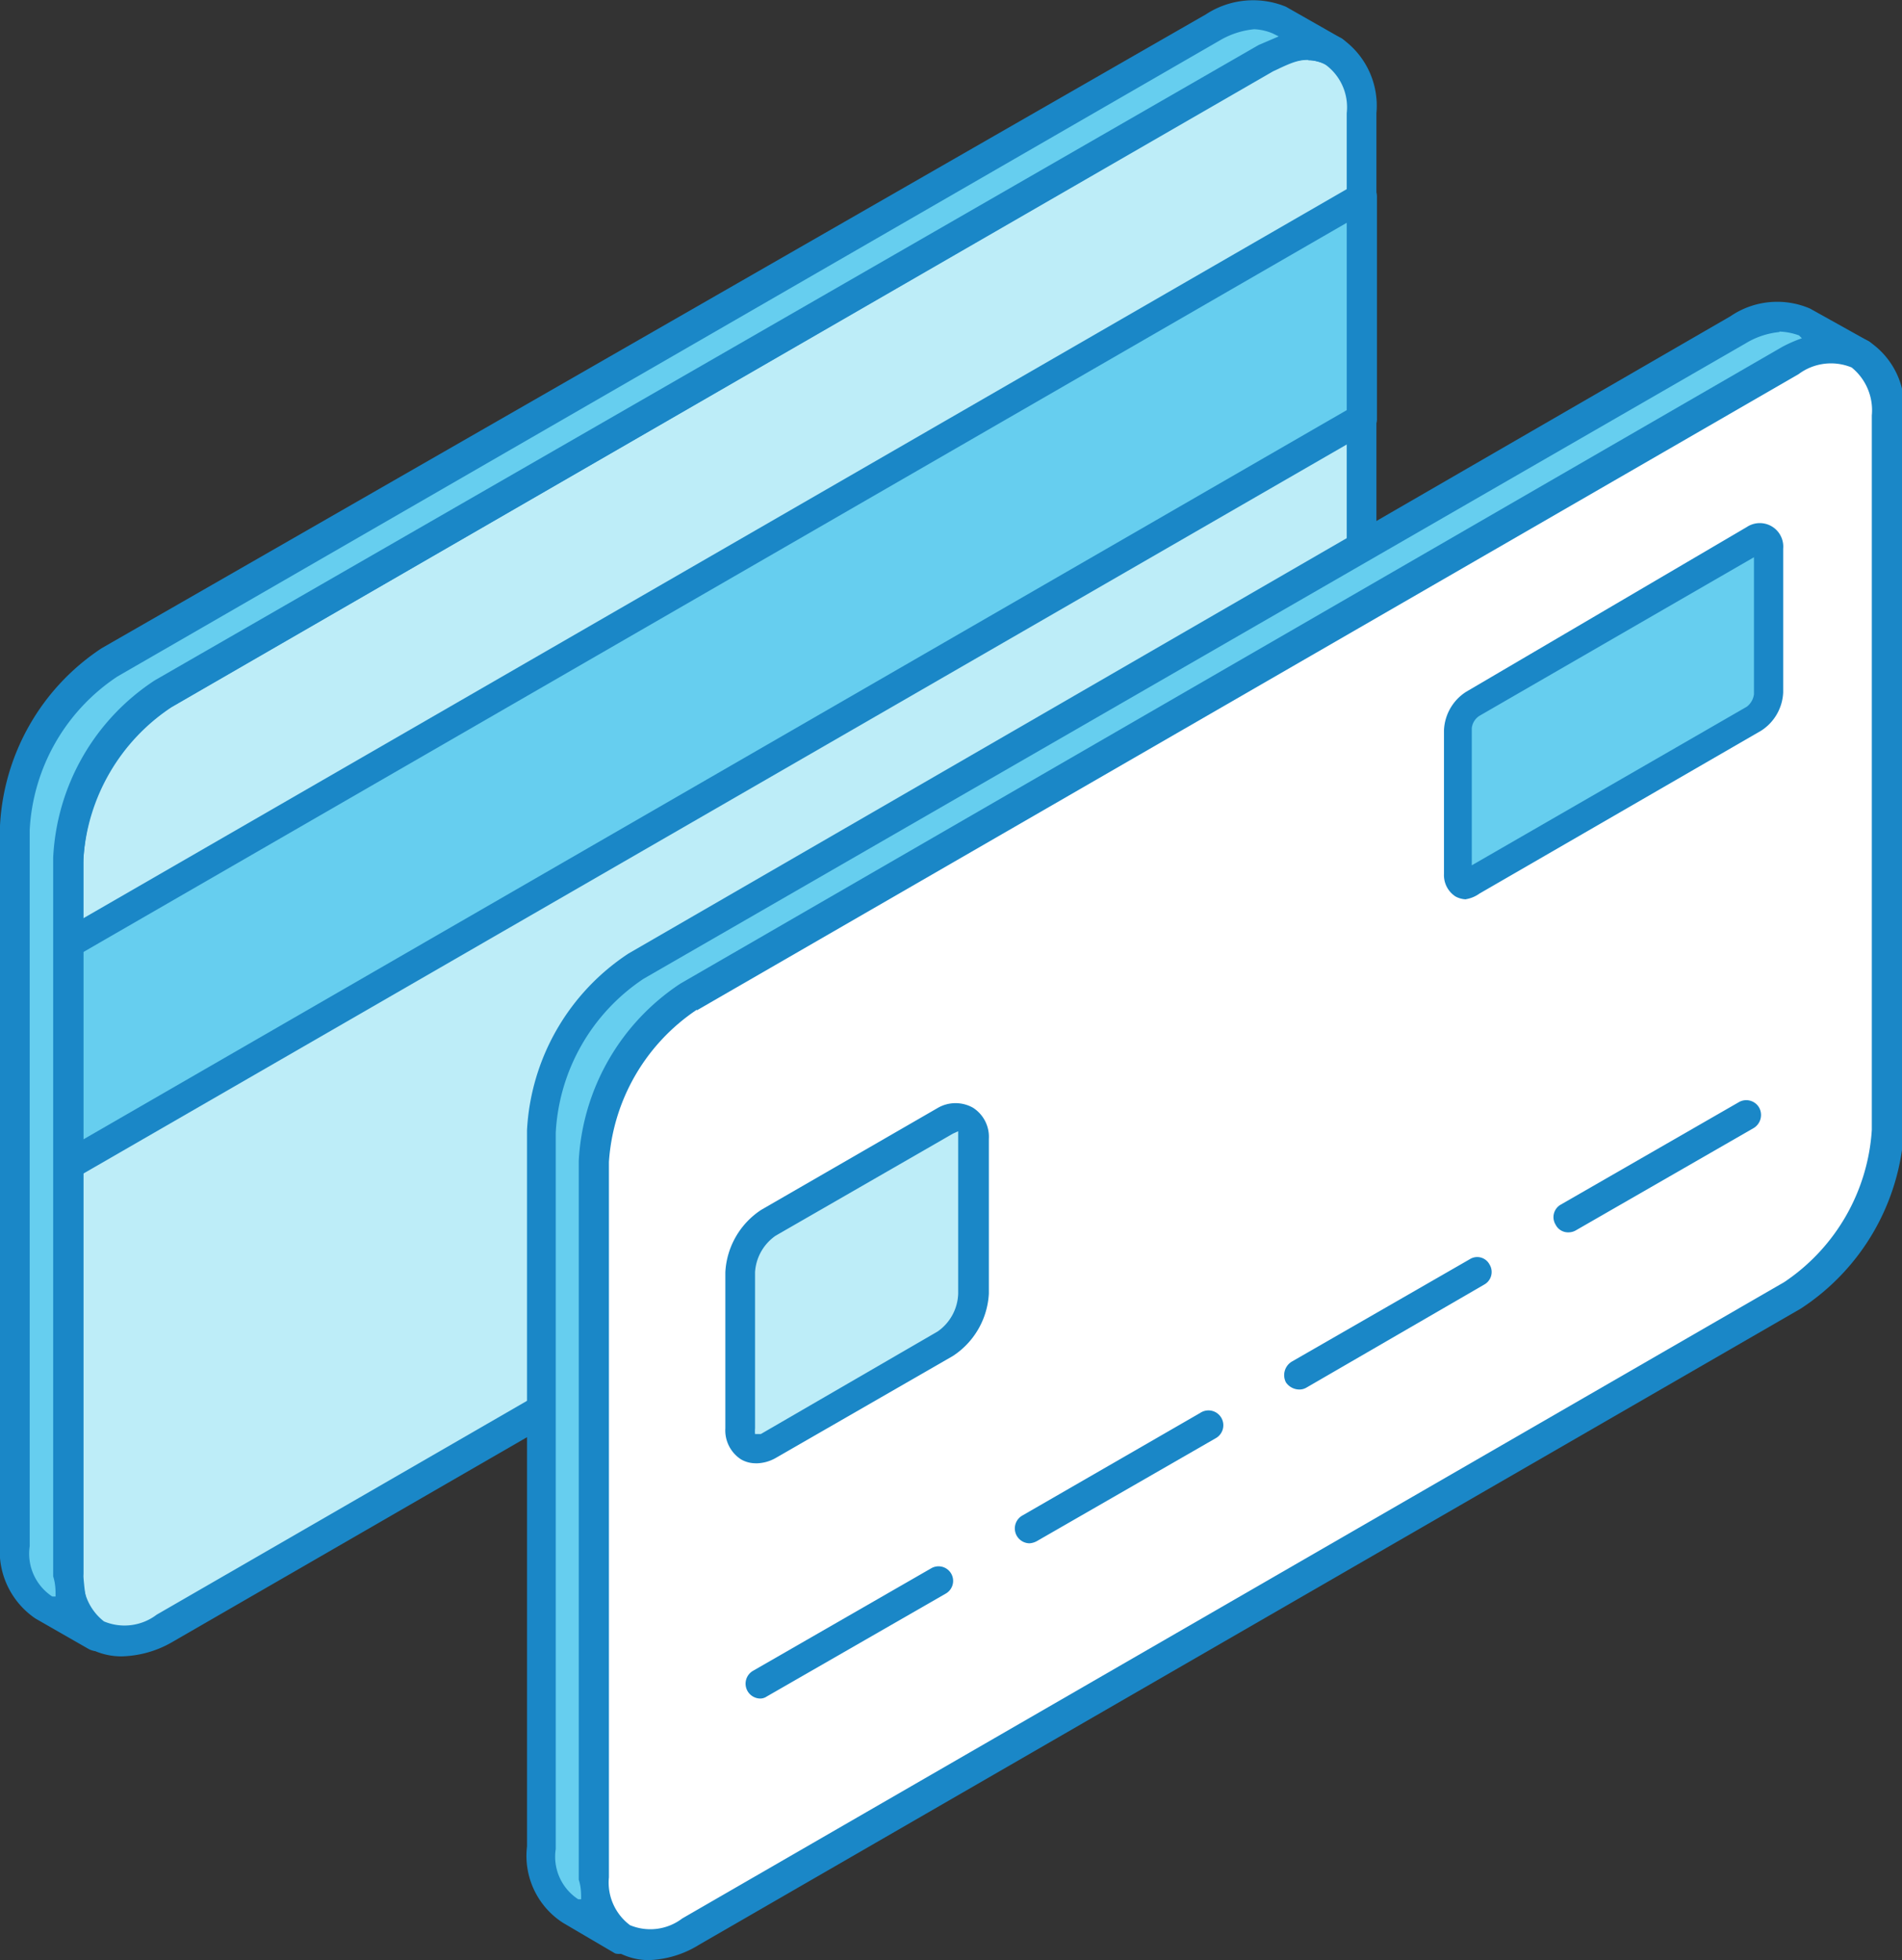 <svg xmlns="http://www.w3.org/2000/svg" viewBox="0 0 39.7 40.91"><rect x="0" y="0" width="39.7" height="40.91" fill="#333333" stroke="none"/><defs><style>.cls-1{fill:#bdedf8;}.cls-1,.cls-2,.cls-3,.cls-4{fill-rule:evenodd;}.cls-2{fill:#1a87c7;}.cls-3{fill:#66ceef;}.cls-4{fill:#fff;}</style></defs><g id="Camada_2" data-name="Camada 2"><g id="_Layer_" data-name="&lt;Layer&gt;"><path class="cls-1" d="M1.44,17.93V32.84c0,1.27.88,1.78,2,1.15l23-13.28a4.44,4.44,0,0,0,2-3.45V2.36c0-1.27-.9-1.79-2-1.15l-23,13.28A4.38,4.38,0,0,0,1.44,17.93Z"/><path class="cls-2" d="M27.31,1.24a1.51,1.51,0,0,0-.73.23l-23,13.29a4.13,4.13,0,0,0-1.84,3.17V32.84a1.13,1.13,0,0,0,.43,1,1.11,1.11,0,0,0,1.1-.14l23-13.28a4.14,4.14,0,0,0,1.84-3.18V2.36a1.1,1.1,0,0,0-.43-1,.66.66,0,0,0-.37-.1ZM2.53,34.57a1.42,1.42,0,0,1-.67-.17,1.71,1.71,0,0,1-.73-1.56V17.93a4.76,4.76,0,0,1,2.14-3.71L26.27.94A1.69,1.69,0,0,1,28,.8a1.71,1.71,0,0,1,.73,1.56v14.9A4.72,4.72,0,0,1,26.58,21l-23,13.28A2.21,2.21,0,0,1,2.53,34.57Z"/><polygon class="cls-3" points="1.44 19.7 1.44 24.31 28.42 8.73 28.42 4.12 1.44 19.7"/><path class="cls-2" d="M1.74,19.87v3.91L28.11,8.56V4.65L1.74,19.87Zm-.3,4.75a.29.29,0,0,1-.16,0,.33.33,0,0,1-.15-.27V19.69a.3.3,0,0,1,.15-.26l27-15.58a.29.29,0,0,1,.31,0,.29.29,0,0,1,.15.27V8.73a.29.29,0,0,1-.15.27l-27,15.58A.28.28,0,0,1,1.44,24.62Z"/><path class="cls-3" d="M13,40.46l-1.1-.63a1.38,1.38,0,0,1-.59-1.29c0-5,0-9.95,0-14.93a4.43,4.43,0,0,1,2-3.44l23-13.28a1.41,1.41,0,0,1,1.4-.14l1.1.64a1.41,1.41,0,0,0-1.39.13l-23,13.29a4.35,4.35,0,0,0-2,3.44V39.18A1.43,1.43,0,0,0,13,40.46Z"/><path class="cls-2" d="M37.14,6.93a1.67,1.67,0,0,0-.71.24l-23,13.26a4.12,4.12,0,0,0-1.83,3.21c0,1.63,0,3.29,0,4.95,0,3.26,0,6.63,0,10a1.06,1.06,0,0,0,.47,1.05l.06,0c0-.12,0-.26-.05-.41v-15a4.73,4.73,0,0,1,2.12-3.7l23-13.29a2.85,2.85,0,0,1,.41-.18L37.55,7a1.34,1.34,0,0,0-.41-.08ZM13,40.77a.32.32,0,0,1-.16,0l-1.09-.64A1.66,1.66,0,0,1,11,38.54c0-3.32,0-6.69,0-9.95,0-1.66,0-3.32,0-5a4.71,4.71,0,0,1,2.12-3.69l23-13.3a1.73,1.73,0,0,1,1.66-.16L39,7.12a.3.3,0,0,1,.12.4.3.3,0,0,1-.38.15c-.49-.18-.64-.11-1.17.13l-23,13.27a4.09,4.09,0,0,0-1.84,3.21v14.9c.06.56.07.71.48,1a.31.31,0,0,1,.05.42A.33.33,0,0,1,13,40.77Z"/><path class="cls-4" d="M14.4,20.81l23-13.29c1.09-.63,2-.12,2,1.15V23.6a4.42,4.42,0,0,1-2,3.44l-23,13.29c-1.1.63-2,.11-2-1.15V24.25A4.39,4.39,0,0,1,14.4,20.81Z"/><path class="cls-2" d="M14.55,21.07a4.15,4.15,0,0,0-1.84,3.18V39.18a1.11,1.11,0,0,0,.44,1,1.1,1.1,0,0,0,1.09-.14l23-13.28a4.14,4.14,0,0,0,1.83-3.18V8.67a1.15,1.15,0,0,0-.42-1,1.13,1.13,0,0,0-1.11.14l-23,13.28Zm-1,19.84a1.36,1.36,0,0,1-.68-.18,1.69,1.69,0,0,1-.73-1.55V24.25a4.75,4.75,0,0,1,2.14-3.71h0l23-13.28A1.65,1.65,0,0,1,39,7.12a1.66,1.66,0,0,1,.74,1.55V23.6a4.76,4.76,0,0,1-2.15,3.71l-23,13.28A2.11,2.11,0,0,1,13.51,40.91Z"/><path class="cls-3" d="M36.92,14.49v-3c0-.2-.14-.28-.31-.18l-5.89,3.4a.71.71,0,0,0-.3.53v3c0,.2.14.28.3.18L36.61,15A.67.67,0,0,0,36.92,14.49Z"/><path class="cls-2" d="M36.61,11.63l-5.73,3.31a.35.35,0,0,0-.16.26v2.86l5.74-3.31a.39.39,0,0,0,.15-.26V11.63Zm-6,7.14a.49.49,0,0,1-.23-.06.53.53,0,0,1-.24-.47v-3a1,1,0,0,1,.46-.8L36.46,11a.49.49,0,0,1,.76.45v3a1,1,0,0,1-.46.8l-5.88,3.4A.67.67,0,0,1,30.58,18.77Z"/><path class="cls-1" d="M15.4,26.55a1.32,1.32,0,0,1,.6-1l3.7-2.13c.32-.19.59,0,.59.34V27a1.33,1.33,0,0,1-.59,1L16,30.15c-.33.19-.6,0-.6-.34Z"/><path class="cls-2" d="M20,23.61l-.11.05-3.7,2.13a1,1,0,0,0-.43.76v3.26a.68.68,0,0,0,0,.12l.12,0,3.69-2.14A1,1,0,0,0,20,27V23.73c0-.08,0-.11,0-.12Zm-4.23,6.93a.61.61,0,0,1-.3-.08.72.72,0,0,1-.33-.65V26.55a1.66,1.66,0,0,1,.75-1.3l3.69-2.13a.74.74,0,0,1,.73,0,.72.72,0,0,1,.33.65V27a1.66,1.66,0,0,1-.75,1.3l-3.7,2.13A.84.84,0,0,1,15.73,30.54Z"/><path class="cls-2" d="M15.87,35.45a.31.31,0,0,1-.15-.58l3.72-2.14a.3.3,0,1,1,.3.53L16,35.41A.24.24,0,0,1,15.87,35.45Z"/><path class="cls-2" d="M21.49,32.21a.31.31,0,0,1-.15-.58l3.71-2.14a.31.31,0,1,1,.32.53l-3.72,2.14A.37.37,0,0,1,21.49,32.21Z"/><path class="cls-2" d="M27.11,29a.34.34,0,0,1-.27-.15.33.33,0,0,1,.12-.43l3.72-2.14a.29.29,0,0,1,.41.11.3.3,0,0,1-.11.42l-3.71,2.15A.29.29,0,0,1,27.11,29Z"/><path class="cls-2" d="M32.74,25.72a.29.29,0,0,1-.27-.16.3.3,0,0,1,.11-.42L36.3,23a.31.31,0,0,1,.42.12.32.32,0,0,1-.11.42l-3.72,2.14A.3.3,0,0,1,32.74,25.72Z"/><path class="cls-3" d="M2,34.15l-1.1-.64a1.32,1.32,0,0,1-.58-1.29c-.06-5,0-9.95,0-14.92a4.39,4.39,0,0,1,2-3.45L25.32.57A1.48,1.48,0,0,1,26.73.43l1.1.64a1.41,1.41,0,0,0-1.4.14l-23,13.28a4.35,4.35,0,0,0-2,3.44V32.86A1.43,1.43,0,0,0,2,34.15Z"/><path class="cls-2" d="M26.18.61a1.74,1.74,0,0,0-.73.24l-23,13.27a4.1,4.1,0,0,0-1.83,3.2c0,1.64,0,3.29,0,4.95,0,3.26,0,6.64,0,10a1.07,1.07,0,0,0,.47,1.05l.07,0c0-.13,0-.26-.05-.42v-15a4.69,4.69,0,0,1,2.12-3.7L26.27.94l.42-.18L26.57.7a1.12,1.12,0,0,0-.39-.09ZM2,34.46a.37.37,0,0,1-.16-.05l-1.1-.63A1.7,1.7,0,0,1,0,32.23c0-3.32,0-6.7,0-10,0-1.66,0-3.31,0-5a4.73,4.73,0,0,1,2.12-3.7L25.17.3A1.8,1.8,0,0,1,26.84.14L28,.8a.31.31,0,0,1,.12.4.31.31,0,0,1-.39.16c-.49-.19-.63-.12-1.16.13l-23,13.27A4,4,0,0,0,1.74,18v14.9c.05.56.07.72.47,1a.31.31,0,0,1,.06.41A.3.3,0,0,1,2,34.46Z"/></g></g></svg>